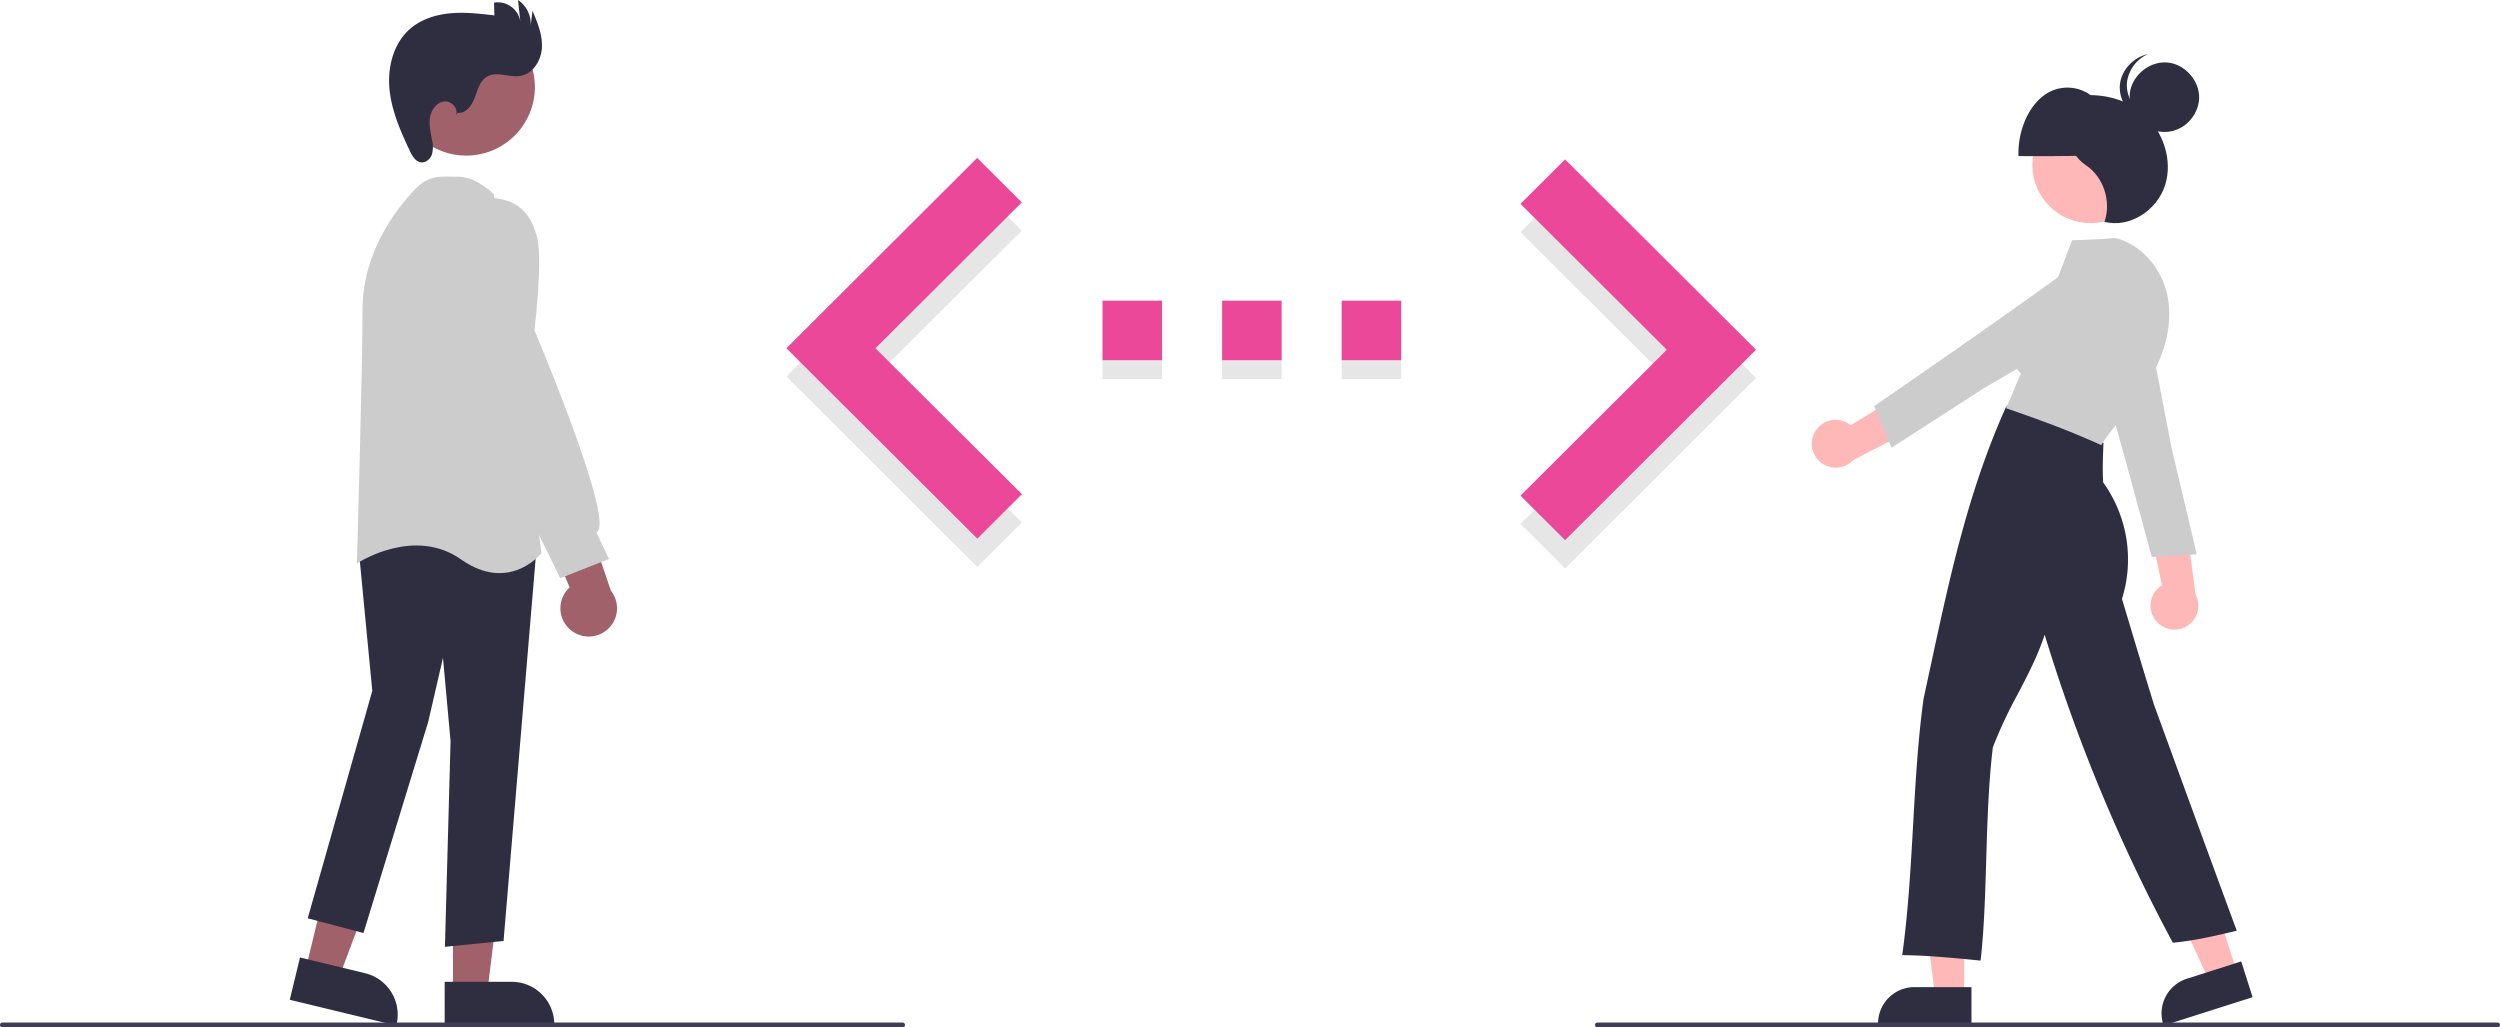 <svg xmlns="http://www.w3.org/2000/svg" width="1058" height="434.745" viewBox="0 0 1058 434.745" xmlns:xlink="http://www.w3.org/1999/xlink" role="img" artist="Katerina Limpitsouni" source="https://undraw.co/"><polygon points="643.457 221.721 705.39 159.977 643.457 98.233 662.339 79.414 743.154 159.977 662.339 240.54 643.457 221.721 643.457 221.721" fill="#e6e6e6" style="isolation:isolate"/><rect x="466.595" y="135.207" width="25.176" height="25.176" fill="#e6e6e6" style="isolation:isolate"/><rect x="567.803" y="135.207" width="25.176" height="25.176" fill="#e6e6e6" style="isolation:isolate"/><rect x="517.199" y="135.207" width="25.176" height="25.176" fill="#e6e6e6" style="isolation:isolate"/><polygon points="432.482 221.092 370.486 159.348 432.419 97.604 413.537 78.785 332.785 159.348 413.6 239.911 432.482 221.092" fill="#e6e6e6" style="isolation:isolate"/><polygon points="643.457 209.763 705.39 148.019 643.457 86.274 662.339 67.455 743.154 148.019 662.339 228.582 643.457 209.763 643.457 209.763" fill="#ec4899"/><path d="M537.595,385.051h25.176v-25.176H537.595Zm126.384-25.176h-25.176v25.176h25.176Zm-75.78,25.176h25.176v-25.176h-25.176Z" transform="translate(-71 -232.627)" fill="#ec4899"/><polygon points="432.482 209.133 370.486 147.389 432.419 85.645 413.537 66.826 332.785 147.389 413.6 227.952 432.482 209.133" fill="#ec4899"/><polygon points="129.305 410.449 143.399 413.856 163.248 361.117 142.447 356.088 129.305 410.449" fill="#a0616a"/><path d="M193.632,655.732l4.328-17.902,27.574,6.666a18.032,18.032,0,0,1,13.275,21.74l-.095.394Z" transform="translate(-71 -232.627)" fill="#2f2e41"/><polygon points="191.696 420.05 206.196 420.049 213.093 364.122 191.694 364.123 191.696 420.05" fill="#a0616a"/><path d="M259.183,648.129l28.369-.001h.001A18.012,18.012,0,0,1,305.565,666.139v.406l-46.381.002Z" transform="translate(-71 -232.627)" fill="#2f2e41"/><path d="M259.294,633.325l2.384-87.007-3.211-35.281-6.266,27.151-27.379,89.285L201.218,621.261l27.336-96.27-5.937-61.748,17.058-10.965.23.042,58.279,10.742L284.105,630.844Z" transform="translate(-71 -232.627)" fill="#2f2e41"/><path d="M282.359,475.175c-4.693,0-10.182-1.512-16.292-5.825-19.551-13.798-42.863,1.045-43.096,1.195l-.947.616.033-1.128c.024-.804,2.365-80.712,2.365-106.425,0-26.565,17.332-45.962,22.644-51.274,5.214-5.215,9.601-5.099,15.155-4.955.957.024,1.954.051,3.004.051,7.258,0,14.314,6.973,14.61,7.269l.142.142.026.199,20.139,151.631-.154.195C299.895,466.986,293.282,475.175,282.359,475.175Z" transform="translate(-71 -232.627)" fill="#ccc"/><circle cx="268.308" cy="269.431" r="29.048" transform="translate(-167.802 142.996) rotate(-61.337)" fill="#a0616a"/><path d="M312.775,499.454a11.893,11.893,0,0,1-.69-18.223L295.589,442.32l21.599,3.975,12.354,36.341a11.957,11.957,0,0,1-16.767,16.818Z" transform="translate(-71 -232.627)" fill="#a0616a"/><path d="M308.103,477.304l-29.807-60.807-13.07-45.766.01-39.758c.029-.157,3.102-15.622,14.49-14.553,10.327,1,15.888,6.05,18.597,16.884,2.301,9.204-.846,36.51-1.151,39.086,1.998,4.738,31.976,76.164,27.013,84.766a2.184,2.184,0,0,1-.785.813l5.312,11.215Z" transform="translate(-71 -232.627)" fill="#ccc"/><path d="M264.593,280.374c3.482.453,6.109-3.11,7.327-6.403s2.147-7.128,5.174-8.907c4.136-2.43,9.428.493,14.158-.309,5.342-.906,8.815-6.567,9.087-11.978s-1.881-10.615-3.994-15.604l-.738,6.2a12.295,12.295,0,0,0-5.373-10.747l.951,9.098a9.656,9.656,0,0,0-11.108-7.99l.15,5.421c-6.17-.734-12.393-1.468-18.581-.909s-12.419,2.517-17.109,6.592c-7.015,6.096-9.577,16.133-8.717,25.387s4.68,17.947,8.661,26.345c1.002,2.113,2.387,4.497,4.71,4.766,2.087.242,3.997-1.503,4.645-3.501a12.69,12.69,0,0,0-.056-6.234c-.587-3.119-1.327-6.307-.775-9.433s2.8-6.214,5.951-6.597,6.375,3.218,4.86,6.007Z" transform="translate(-71 -232.627)" fill="#2f2e41"/><path d="M983.591,495.58a10.056,10.056,0,0,1,2.359-15.238l-7.434-34.953,17.29,6.774,4.409,32.153a10.11,10.11,0,0,1-16.623,11.263Z" transform="translate(-71 -232.627)" fill="#ffb8b8"/><path d="M981.628,468.308l-.093-.343c-9.347-34.571-19.008-70.308-30.804-109.219l-.077-.255.26-.152c6.575-3.837,16.457-3.581,22.986.594a17.15,17.15,0,0,1,7.444,18.191l8.603,44.857c3.498,14.663,7.118,29.84,10.577,44.806l.098.424-.536.034c-6.299.401-12.807.815-18.021,1.044Z" transform="translate(-71 -232.627)" fill="#ccc"/><polygon points="831.194 421.744 818.934 421.744 813.1 374.457 831.194 374.457 831.194 421.744" fill="#ffb8b8"/><path d="M905.321,666.256H865.79v-.5a15.404,15.404,0,0,1,15.387-15.387h24.144Z" transform="translate(-71 -232.627)" fill="#2f2e41"/><polygon points="946.719 411.631 935.037 415.353 915.121 372.069 932.362 366.575 946.719 411.631" fill="#ffb8b8"/><path d="M986.641,666.634l-.152-.477a15.404,15.404,0,0,1,9.989-19.332l23.004-7.33,4.823,15.137Z" transform="translate(-71 -232.627)" fill="#2f2e41"/><circle cx="884.667" cy="69.876" r="24.561" fill="#ffb8b8"/><path d="M966.694,297.952c.14-9.906-4.006-19.717-10.417-24.65a16.649,16.649,0,0,0-21.132.373c-6.311,5.157-10.263,15.112-9.928,25.009C939.358,298.725,953.499,298.765,966.694,297.952Z" transform="translate(-71 -232.627)" fill="#2f2e41"/><path d="M909.193,639.15l-.492-.048c-10.666-1.047-21.695-2.128-32.118-2.252l-.567-.007.077-.562c2.469-17.886,3.516-36.479,4.529-54.462 1-17.756,2.033-36.116,4.441-53.553,1.019-4.669,2.011-9.283,3-13.88,8.186-38.043,15.917-73.977,31.877-109.546l.151-.336.365.044c14.974,1.812,29.363,7.275,40.515,15.383l.216.157-.011.267c-.215,5.525-.438,11.236-.108,16.439a55.797,55.797,0,0,1,7.954,49.283c4.391,14.675,8.931,29.845,13.563,44.81,11.249,30.838,22.888,62.751,34.82,95.101l.196.53-.551.129c-8.585,2.016-17.44,4.094-26.177,4.9l-.33.03-.157-.292A712.851,712.851,0,0,1,936.3,501.23c-2.981,9.092-7.276,17.299-11.437,25.249A189.022,189.022,0,0,0,914.381,548.881c-1.842,15.121-2.33,31.504-2.802,47.347-.447,14.979-.868,29.128-2.331,42.432Z" transform="translate(-71 -232.627)" fill="#2f2e41"/><path d="M947.282,273.756c10.646-2.294,22.422-.112,30.783,7.071s12.606,19.609,9.172,30.266-15.096,18.155-25.64,15.403c3.02-8.512-.379-18.963-7.762-23.867C945.078,296.815,942.668,282.933,947.282,273.756Z" transform="translate(-71 -232.627)" fill="#2f2e41"/><path d="M960.207,420.999l-.389-.177c-13.581-6.196-26.898-10.951-39.376-15.289l-.383-.083-.001-1.109.248.086c.052-.115.111-.246.17-.376.17-.377.287-.634.386-.804l-.003-.001c1.04-2.12,1.867-4.168,2.667-6.149.825-2.044,1.677-4.155,2.778-6.389a19.356,19.356,0,0,1-4.276-20.829c2.756-6.533,9.784-11.621,17.168-12.465,2.706-7.449,8.735-23.1,8.735-23.1s12.678-.348,17.777-.995l.086-.011.084.019c11.131,2.439,20.424,12.972,22.598,25.614,1.835,10.67-.952,22.875-7.847,34.366a148.04,148.04,0,0,1-11.709,16.089c-3.106,3.884-6.04,7.552-8.476,11.246Z" transform="translate(-71 -232.627)" fill="#ccc"/><path d="M984.292,290.493v0Z" transform="translate(-71 -232.627)" fill="#2f2e41"/><path d="M984.791,288.311c-7.452-1.112-13.304-8.73-12.457-16.218s8.253-13.605,15.765-13.025,13.89,7.764,13.576,15.293S994.306,289.731,984.791,288.311Z" transform="translate(-71 -232.627)" fill="#2f2e41"/><path d="M983.627,283.456c-7.452-1.112-13.304-8.73-12.457-16.218a15.241,15.241,0,0,1,8.882-11.734c-6.01,1.315-11.182,6.552-11.882,12.734-.847,7.487,5.004,15.105,12.457,16.218a14.208,14.208,0,0,0,8.172-1.143A14.504,14.504,0,0,1,983.627,283.456Z" transform="translate(-71 -232.627)" fill="#2f2e41"/><path d="M839.069,415.433a10.056,10.056,0,0,1,15.153-2.853l30.479-18.655-.626,18.559-28.847,14.87a10.11,10.11,0,0,1-16.158-11.921Z" transform="translate(-71 -232.627)" fill="#ffb8b8"/><path d="M864.128,404.495l.293-.202c29.481-20.331,59.957-41.348,92.715-65.434l.215-.158.23.195c5.808,4.921,8.86,14.323,7.099,21.87A17.15,17.15,0,0,1,950.008,373.846l-39.428,23.057c-12.66,8.183-25.764,16.653-38.721,24.902l-.367.234-.211-.494c-2.477-5.806-5.036-11.804-6.988-16.644Z" transform="translate(-71 -232.627)" fill="#ccc"/><path d="M453,667.373H72a1,1,0,0,1,0-2H453a1,1,0,1,1,0,2Z" transform="translate(-71 -232.627)" fill="#3f3d56"/><path d="M1128,667.373H747a1,1,0,0,1,0-2h381a1,1,0,0,1,0,2Z" transform="translate(-71 -232.627)" fill="#3f3d56"/></svg>